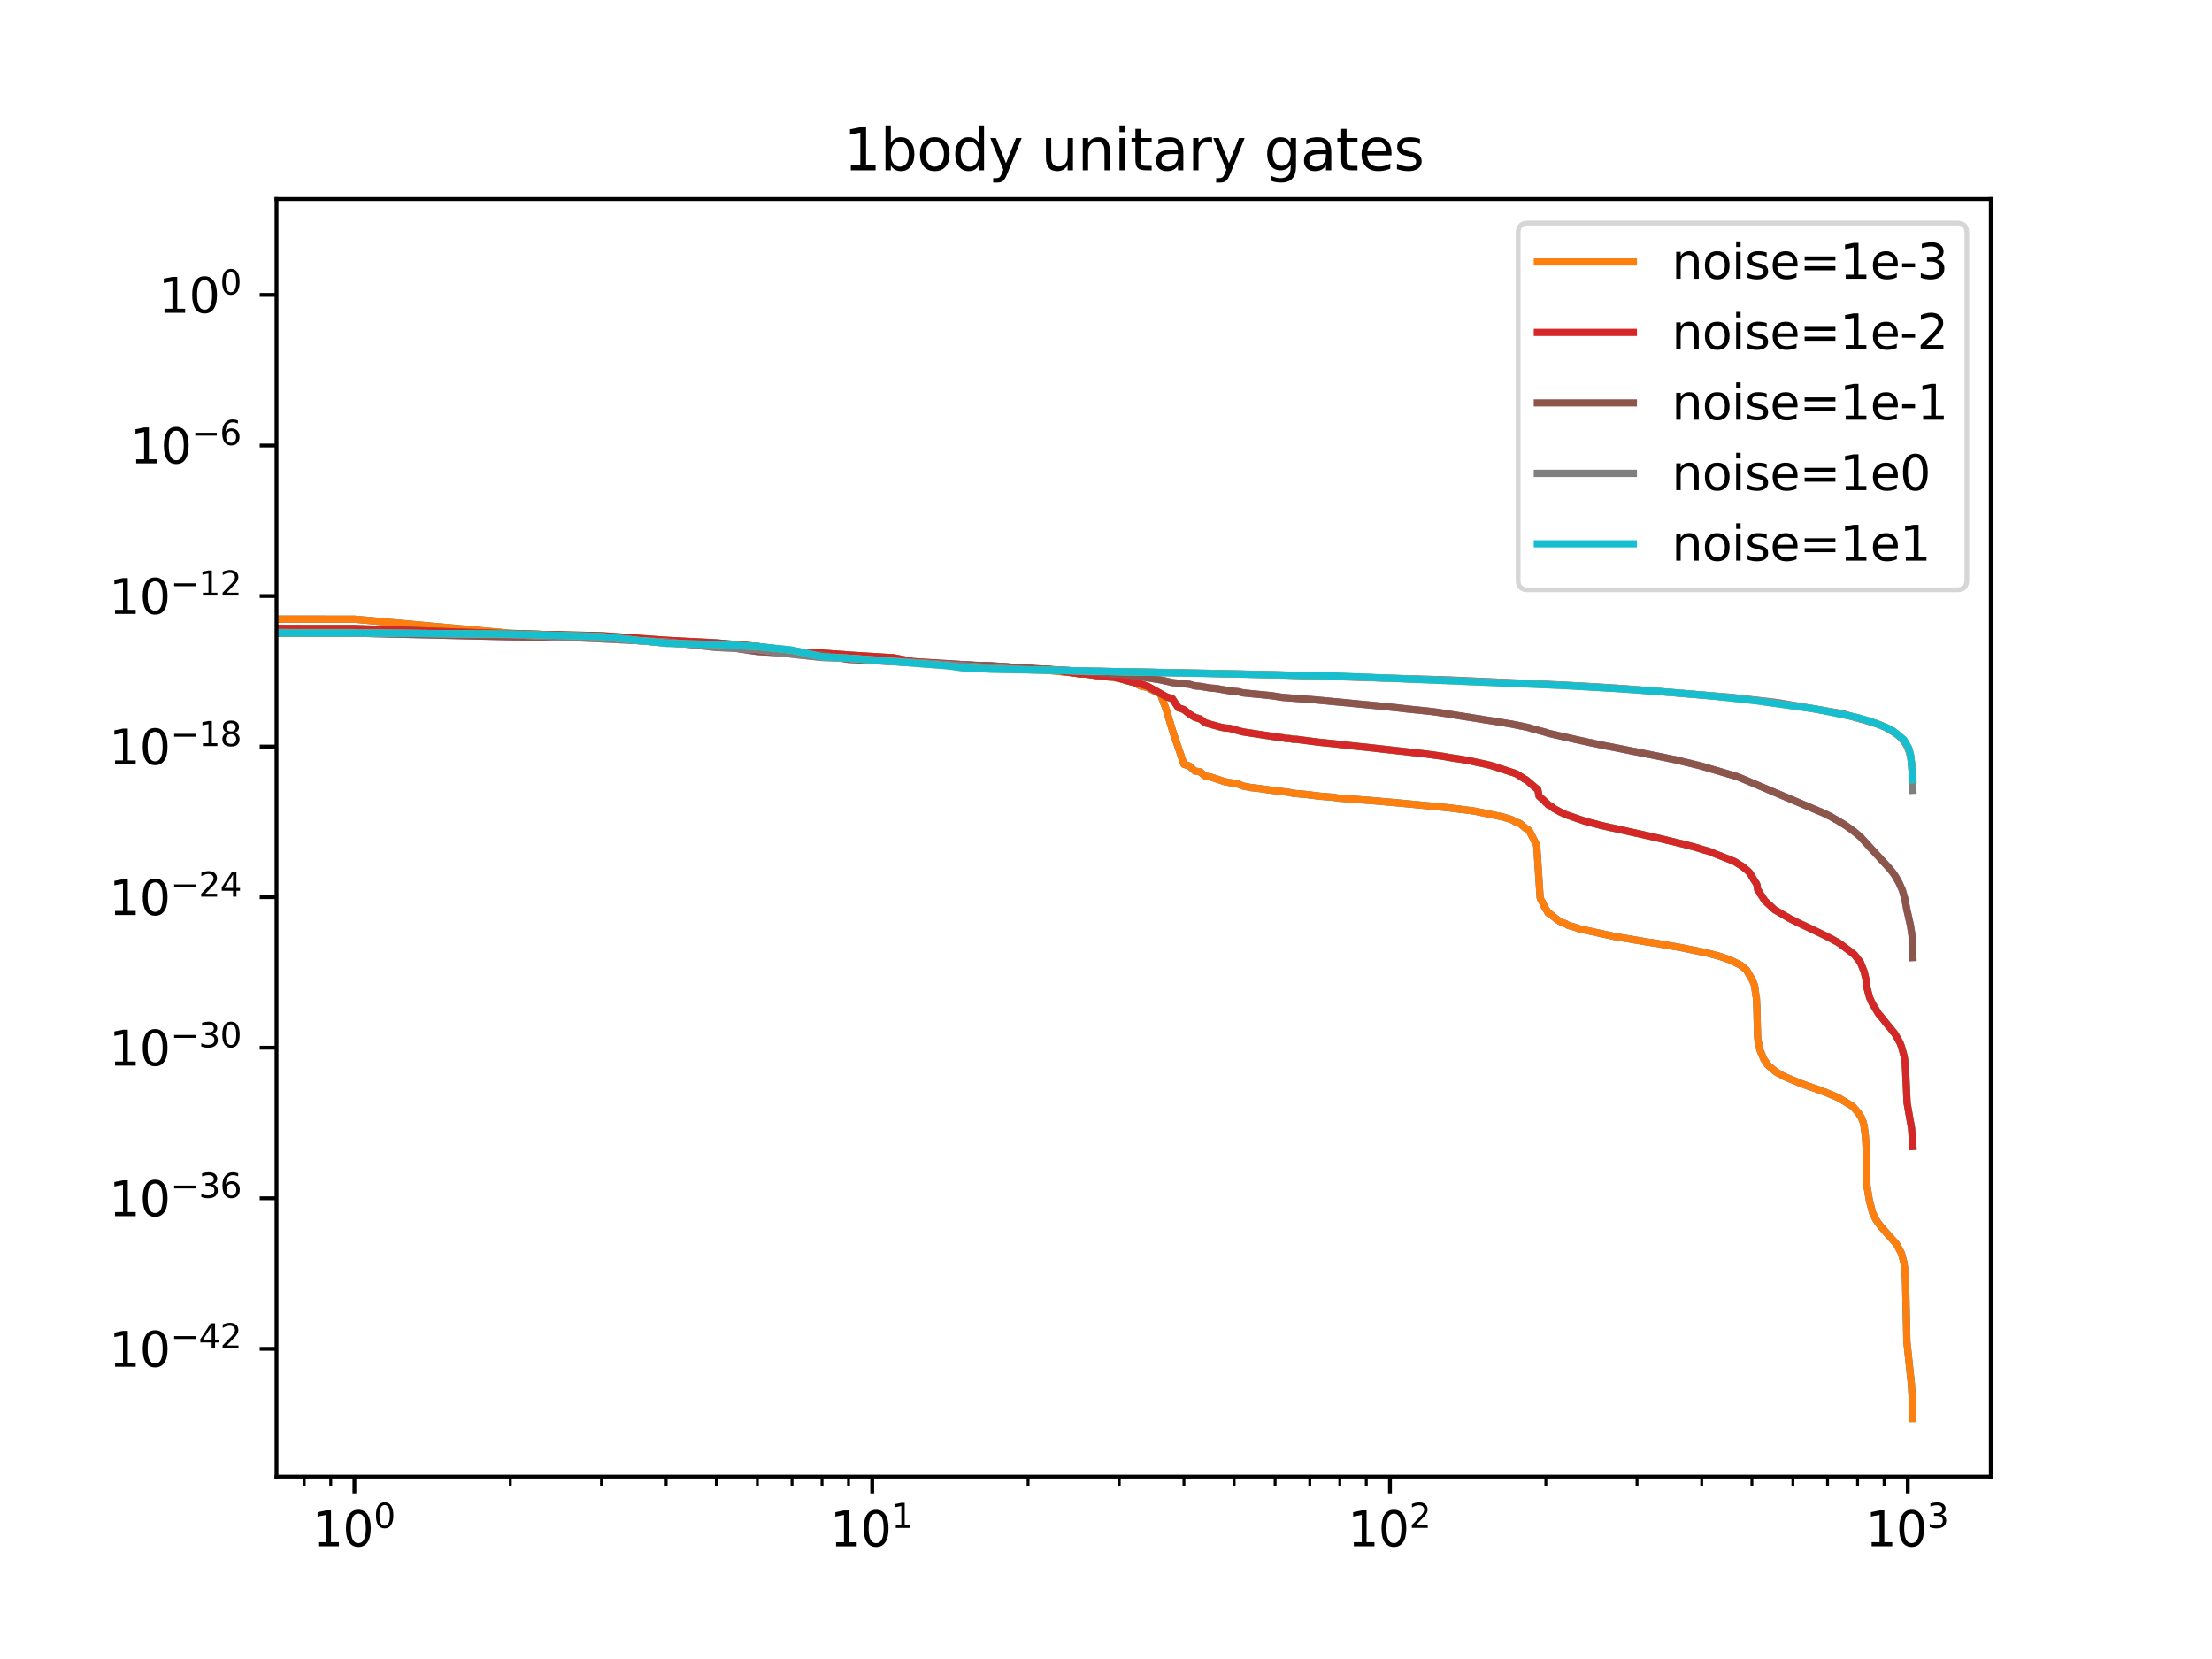 <?xml version="1.0" encoding="utf-8" standalone="no"?>
<!DOCTYPE svg PUBLIC "-//W3C//DTD SVG 1.1//EN"
  "http://www.w3.org/Graphics/SVG/1.1/DTD/svg11.dtd">
<svg xmlns:xlink="http://www.w3.org/1999/xlink" width="460.8pt" height="345.6pt" viewBox="0 0 460.8 345.6" xmlns="http://www.w3.org/2000/svg" version="1.1">
 <defs>
  <style type="text/css">*{stroke-linejoin: round; stroke-linecap: butt}</style>
 </defs>
 <g id="figure_1">
  <g id="patch_1">
   <path d="M 0 345.6 
L 460.8 345.6 
L 460.8 0 
L 0 0 
z
" style="fill: #ffffff"/>
  </g>
  <g id="axes_1">
   <g id="patch_2">
    <path d="M 57.6 307.584 
L 414.72 307.584 
L 414.72 41.472 
L 57.6 41.472 
z
" style="fill: #ffffff"/>
   </g>
   <g id="matplotlib.axis_1">
    <g id="xtick_1">
     <g id="line2d_1">
      <defs>
       <path id="m3cdaac9684" d="M 0 0 
L 0 3.5 
" style="stroke: #000000; stroke-width: 0.8"/>
      </defs>
      <g>
       <use xlink:href="#m3cdaac9684" x="73.833" y="307.584" style="stroke: #000000; stroke-width: 0.8"/>
      </g>
     </g>
     <g id="text_1">
      <!-- $\mathdefault{10^{0}}$ -->
      <g transform="translate(65.033 322.182) scale(0.1 -0.1)">
       <defs>
        <path id="DejaVuSans-31" d="M 794 531 
L 1825 531 
L 1825 4091 
L 703 3866 
L 703 4441 
L 1819 4666 
L 2450 4666 
L 2450 531 
L 3481 531 
L 3481 0 
L 794 0 
L 794 531 
z
" transform="scale(0.016)"/>
        <path id="DejaVuSans-30" d="M 2034 4250 
Q 1547 4250 1301 3770 
Q 1056 3291 1056 2328 
Q 1056 1369 1301 889 
Q 1547 409 2034 409 
Q 2525 409 2770 889 
Q 3016 1369 3016 2328 
Q 3016 3291 2770 3770 
Q 2525 4250 2034 4250 
z
M 2034 4750 
Q 2819 4750 3233 4129 
Q 3647 3509 3647 2328 
Q 3647 1150 3233 529 
Q 2819 -91 2034 -91 
Q 1250 -91 836 529 
Q 422 1150 422 2328 
Q 422 3509 836 4129 
Q 1250 4750 2034 4750 
z
" transform="scale(0.016)"/>
       </defs>
       <use xlink:href="#DejaVuSans-31" transform="translate(0 0.766)"/>
       <use xlink:href="#DejaVuSans-30" transform="translate(63.623 0.766)"/>
       <use xlink:href="#DejaVuSans-30" transform="translate(128.203 39.047) scale(0.7)"/>
      </g>
     </g>
    </g>
    <g id="xtick_2">
     <g id="line2d_2">
      <g>
       <use xlink:href="#m3cdaac9684" x="181.696" y="307.584" style="stroke: #000000; stroke-width: 0.8"/>
      </g>
     </g>
     <g id="text_2">
      <!-- $\mathdefault{10^{1}}$ -->
      <g transform="translate(172.896 322.182) scale(0.1 -0.1)">
       <use xlink:href="#DejaVuSans-31" transform="translate(0 0.684)"/>
       <use xlink:href="#DejaVuSans-30" transform="translate(63.623 0.684)"/>
       <use xlink:href="#DejaVuSans-31" transform="translate(128.203 38.966) scale(0.7)"/>
      </g>
     </g>
    </g>
    <g id="xtick_3">
     <g id="line2d_3">
      <g>
       <use xlink:href="#m3cdaac9684" x="289.559" y="307.584" style="stroke: #000000; stroke-width: 0.8"/>
      </g>
     </g>
     <g id="text_3">
      <!-- $\mathdefault{10^{2}}$ -->
      <g transform="translate(280.759 322.182) scale(0.1 -0.1)">
       <defs>
        <path id="DejaVuSans-32" d="M 1228 531 
L 3431 531 
L 3431 0 
L 469 0 
L 469 531 
Q 828 903 1448 1529 
Q 2069 2156 2228 2338 
Q 2531 2678 2651 2914 
Q 2772 3150 2772 3378 
Q 2772 3750 2511 3984 
Q 2250 4219 1831 4219 
Q 1534 4219 1204 4116 
Q 875 4013 500 3803 
L 500 4441 
Q 881 4594 1212 4672 
Q 1544 4750 1819 4750 
Q 2544 4750 2975 4387 
Q 3406 4025 3406 3419 
Q 3406 3131 3298 2873 
Q 3191 2616 2906 2266 
Q 2828 2175 2409 1742 
Q 1991 1309 1228 531 
z
" transform="scale(0.016)"/>
       </defs>
       <use xlink:href="#DejaVuSans-31" transform="translate(0 0.766)"/>
       <use xlink:href="#DejaVuSans-30" transform="translate(63.623 0.766)"/>
       <use xlink:href="#DejaVuSans-32" transform="translate(128.203 39.047) scale(0.7)"/>
      </g>
     </g>
    </g>
    <g id="xtick_4">
     <g id="line2d_4">
      <g>
       <use xlink:href="#m3cdaac9684" x="397.422" y="307.584" style="stroke: #000000; stroke-width: 0.8"/>
      </g>
     </g>
     <g id="text_4">
      <!-- $\mathdefault{10^{3}}$ -->
      <g transform="translate(388.622 322.182) scale(0.1 -0.1)">
       <defs>
        <path id="DejaVuSans-33" d="M 2597 2516 
Q 3050 2419 3304 2112 
Q 3559 1806 3559 1356 
Q 3559 666 3084 287 
Q 2609 -91 1734 -91 
Q 1441 -91 1130 -33 
Q 819 25 488 141 
L 488 750 
Q 750 597 1062 519 
Q 1375 441 1716 441 
Q 2309 441 2620 675 
Q 2931 909 2931 1356 
Q 2931 1769 2642 2001 
Q 2353 2234 1838 2234 
L 1294 2234 
L 1294 2753 
L 1863 2753 
Q 2328 2753 2575 2939 
Q 2822 3125 2822 3475 
Q 2822 3834 2567 4026 
Q 2313 4219 1838 4219 
Q 1578 4219 1281 4162 
Q 984 4106 628 3988 
L 628 4550 
Q 988 4650 1302 4700 
Q 1616 4750 1894 4750 
Q 2613 4750 3031 4423 
Q 3450 4097 3450 3541 
Q 3450 3153 3228 2886 
Q 3006 2619 2597 2516 
z
" transform="scale(0.016)"/>
       </defs>
       <use xlink:href="#DejaVuSans-31" transform="translate(0 0.766)"/>
       <use xlink:href="#DejaVuSans-30" transform="translate(63.623 0.766)"/>
       <use xlink:href="#DejaVuSans-33" transform="translate(128.203 39.047) scale(0.7)"/>
      </g>
     </g>
    </g>
    <g id="xtick_5">
     <g id="line2d_5">
      <defs>
       <path id="m4ea8ab84ef" d="M 0 0 
L 0 2 
" style="stroke: #000000; stroke-width: 0.6"/>
      </defs>
      <g>
       <use xlink:href="#m4ea8ab84ef" x="63.38" y="307.584" style="stroke: #000000; stroke-width: 0.6"/>
      </g>
     </g>
    </g>
    <g id="xtick_6">
     <g id="line2d_6">
      <g>
       <use xlink:href="#m4ea8ab84ef" x="68.897" y="307.584" style="stroke: #000000; stroke-width: 0.6"/>
      </g>
     </g>
    </g>
    <g id="xtick_7">
     <g id="line2d_7">
      <g>
       <use xlink:href="#m4ea8ab84ef" x="106.303" y="307.584" style="stroke: #000000; stroke-width: 0.6"/>
      </g>
     </g>
    </g>
    <g id="xtick_8">
     <g id="line2d_8">
      <g>
       <use xlink:href="#m4ea8ab84ef" x="125.297" y="307.584" style="stroke: #000000; stroke-width: 0.6"/>
      </g>
     </g>
    </g>
    <g id="xtick_9">
     <g id="line2d_9">
      <g>
       <use xlink:href="#m4ea8ab84ef" x="138.773" y="307.584" style="stroke: #000000; stroke-width: 0.6"/>
      </g>
     </g>
    </g>
    <g id="xtick_10">
     <g id="line2d_10">
      <g>
       <use xlink:href="#m4ea8ab84ef" x="149.226" y="307.584" style="stroke: #000000; stroke-width: 0.6"/>
      </g>
     </g>
    </g>
    <g id="xtick_11">
     <g id="line2d_11">
      <g>
       <use xlink:href="#m4ea8ab84ef" x="157.767" y="307.584" style="stroke: #000000; stroke-width: 0.6"/>
      </g>
     </g>
    </g>
    <g id="xtick_12">
     <g id="line2d_12">
      <g>
       <use xlink:href="#m4ea8ab84ef" x="164.988" y="307.584" style="stroke: #000000; stroke-width: 0.6"/>
      </g>
     </g>
    </g>
    <g id="xtick_13">
     <g id="line2d_13">
      <g>
       <use xlink:href="#m4ea8ab84ef" x="171.243" y="307.584" style="stroke: #000000; stroke-width: 0.6"/>
      </g>
     </g>
    </g>
    <g id="xtick_14">
     <g id="line2d_14">
      <g>
       <use xlink:href="#m4ea8ab84ef" x="176.76" y="307.584" style="stroke: #000000; stroke-width: 0.6"/>
      </g>
     </g>
    </g>
    <g id="xtick_15">
     <g id="line2d_15">
      <g>
       <use xlink:href="#m4ea8ab84ef" x="214.166" y="307.584" style="stroke: #000000; stroke-width: 0.6"/>
      </g>
     </g>
    </g>
    <g id="xtick_16">
     <g id="line2d_16">
      <g>
       <use xlink:href="#m4ea8ab84ef" x="233.16" y="307.584" style="stroke: #000000; stroke-width: 0.6"/>
      </g>
     </g>
    </g>
    <g id="xtick_17">
     <g id="line2d_17">
      <g>
       <use xlink:href="#m4ea8ab84ef" x="246.636" y="307.584" style="stroke: #000000; stroke-width: 0.6"/>
      </g>
     </g>
    </g>
    <g id="xtick_18">
     <g id="line2d_18">
      <g>
       <use xlink:href="#m4ea8ab84ef" x="257.089" y="307.584" style="stroke: #000000; stroke-width: 0.6"/>
      </g>
     </g>
    </g>
    <g id="xtick_19">
     <g id="line2d_19">
      <g>
       <use xlink:href="#m4ea8ab84ef" x="265.63" y="307.584" style="stroke: #000000; stroke-width: 0.6"/>
      </g>
     </g>
    </g>
    <g id="xtick_20">
     <g id="line2d_20">
      <g>
       <use xlink:href="#m4ea8ab84ef" x="272.851" y="307.584" style="stroke: #000000; stroke-width: 0.6"/>
      </g>
     </g>
    </g>
    <g id="xtick_21">
     <g id="line2d_21">
      <g>
       <use xlink:href="#m4ea8ab84ef" x="279.106" y="307.584" style="stroke: #000000; stroke-width: 0.6"/>
      </g>
     </g>
    </g>
    <g id="xtick_22">
     <g id="line2d_22">
      <g>
       <use xlink:href="#m4ea8ab84ef" x="284.623" y="307.584" style="stroke: #000000; stroke-width: 0.6"/>
      </g>
     </g>
    </g>
    <g id="xtick_23">
     <g id="line2d_23">
      <g>
       <use xlink:href="#m4ea8ab84ef" x="322.029" y="307.584" style="stroke: #000000; stroke-width: 0.6"/>
      </g>
     </g>
    </g>
    <g id="xtick_24">
     <g id="line2d_24">
      <g>
       <use xlink:href="#m4ea8ab84ef" x="341.023" y="307.584" style="stroke: #000000; stroke-width: 0.6"/>
      </g>
     </g>
    </g>
    <g id="xtick_25">
     <g id="line2d_25">
      <g>
       <use xlink:href="#m4ea8ab84ef" x="354.499" y="307.584" style="stroke: #000000; stroke-width: 0.6"/>
      </g>
     </g>
    </g>
    <g id="xtick_26">
     <g id="line2d_26">
      <g>
       <use xlink:href="#m4ea8ab84ef" x="364.952" y="307.584" style="stroke: #000000; stroke-width: 0.6"/>
      </g>
     </g>
    </g>
    <g id="xtick_27">
     <g id="line2d_27">
      <g>
       <use xlink:href="#m4ea8ab84ef" x="373.493" y="307.584" style="stroke: #000000; stroke-width: 0.6"/>
      </g>
     </g>
    </g>
    <g id="xtick_28">
     <g id="line2d_28">
      <g>
       <use xlink:href="#m4ea8ab84ef" x="380.714" y="307.584" style="stroke: #000000; stroke-width: 0.6"/>
      </g>
     </g>
    </g>
    <g id="xtick_29">
     <g id="line2d_29">
      <g>
       <use xlink:href="#m4ea8ab84ef" x="386.969" y="307.584" style="stroke: #000000; stroke-width: 0.6"/>
      </g>
     </g>
    </g>
    <g id="xtick_30">
     <g id="line2d_30">
      <g>
       <use xlink:href="#m4ea8ab84ef" x="392.487" y="307.584" style="stroke: #000000; stroke-width: 0.6"/>
      </g>
     </g>
    </g>
   </g>
   <g id="matplotlib.axis_2">
    <g id="ytick_1">
     <g id="line2d_31">
      <defs>
       <path id="m0c7f17d2fc" d="M 0 0 
L -3.5 0 
" style="stroke: #000000; stroke-width: 0.8"/>
      </defs>
      <g>
       <use xlink:href="#m0c7f17d2fc" x="57.6" y="280.985" style="stroke: #000000; stroke-width: 0.8"/>
      </g>
     </g>
     <g id="text_5">
      <!-- $\mathdefault{10^{-42}}$ -->
      <g transform="translate(22.7 284.785) scale(0.1 -0.1)">
       <defs>
        <path id="DejaVuSans-2212" d="M 678 2272 
L 4684 2272 
L 4684 1741 
L 678 1741 
L 678 2272 
z
" transform="scale(0.016)"/>
        <path id="DejaVuSans-34" d="M 2419 4116 
L 825 1625 
L 2419 1625 
L 2419 4116 
z
M 2253 4666 
L 3047 4666 
L 3047 1625 
L 3713 1625 
L 3713 1100 
L 3047 1100 
L 3047 0 
L 2419 0 
L 2419 1100 
L 313 1100 
L 313 1709 
L 2253 4666 
z
" transform="scale(0.016)"/>
       </defs>
       <use xlink:href="#DejaVuSans-31" transform="translate(0 0.766)"/>
       <use xlink:href="#DejaVuSans-30" transform="translate(63.623 0.766)"/>
       <use xlink:href="#DejaVuSans-2212" transform="translate(128.203 39.047) scale(0.7)"/>
       <use xlink:href="#DejaVuSans-34" transform="translate(186.855 39.047) scale(0.7)"/>
       <use xlink:href="#DejaVuSans-32" transform="translate(231.392 39.047) scale(0.7)"/>
      </g>
     </g>
    </g>
    <g id="ytick_2">
     <g id="line2d_32">
      <g>
       <use xlink:href="#m0c7f17d2fc" x="57.6" y="249.621" style="stroke: #000000; stroke-width: 0.8"/>
      </g>
     </g>
     <g id="text_6">
      <!-- $\mathdefault{10^{-36}}$ -->
      <g transform="translate(22.7 253.42) scale(0.1 -0.1)">
       <defs>
        <path id="DejaVuSans-36" d="M 2113 2584 
Q 1688 2584 1439 2293 
Q 1191 2003 1191 1497 
Q 1191 994 1439 701 
Q 1688 409 2113 409 
Q 2538 409 2786 701 
Q 3034 994 3034 1497 
Q 3034 2003 2786 2293 
Q 2538 2584 2113 2584 
z
M 3366 4563 
L 3366 3988 
Q 3128 4100 2886 4159 
Q 2644 4219 2406 4219 
Q 1781 4219 1451 3797 
Q 1122 3375 1075 2522 
Q 1259 2794 1537 2939 
Q 1816 3084 2150 3084 
Q 2853 3084 3261 2657 
Q 3669 2231 3669 1497 
Q 3669 778 3244 343 
Q 2819 -91 2113 -91 
Q 1303 -91 875 529 
Q 447 1150 447 2328 
Q 447 3434 972 4092 
Q 1497 4750 2381 4750 
Q 2619 4750 2861 4703 
Q 3103 4656 3366 4563 
z
" transform="scale(0.016)"/>
       </defs>
       <use xlink:href="#DejaVuSans-31" transform="translate(0 0.766)"/>
       <use xlink:href="#DejaVuSans-30" transform="translate(63.623 0.766)"/>
       <use xlink:href="#DejaVuSans-2212" transform="translate(128.203 39.047) scale(0.7)"/>
       <use xlink:href="#DejaVuSans-33" transform="translate(186.855 39.047) scale(0.7)"/>
       <use xlink:href="#DejaVuSans-36" transform="translate(231.392 39.047) scale(0.7)"/>
      </g>
     </g>
    </g>
    <g id="ytick_3">
     <g id="line2d_33">
      <g>
       <use xlink:href="#m0c7f17d2fc" x="57.6" y="218.257" style="stroke: #000000; stroke-width: 0.8"/>
      </g>
     </g>
     <g id="text_7">
      <!-- $\mathdefault{10^{-30}}$ -->
      <g transform="translate(22.7 222.056) scale(0.1 -0.1)">
       <use xlink:href="#DejaVuSans-31" transform="translate(0 0.766)"/>
       <use xlink:href="#DejaVuSans-30" transform="translate(63.623 0.766)"/>
       <use xlink:href="#DejaVuSans-2212" transform="translate(128.203 39.047) scale(0.7)"/>
       <use xlink:href="#DejaVuSans-33" transform="translate(186.855 39.047) scale(0.7)"/>
       <use xlink:href="#DejaVuSans-30" transform="translate(231.392 39.047) scale(0.7)"/>
      </g>
     </g>
    </g>
    <g id="ytick_4">
     <g id="line2d_34">
      <g>
       <use xlink:href="#m0c7f17d2fc" x="57.6" y="186.893" style="stroke: #000000; stroke-width: 0.8"/>
      </g>
     </g>
     <g id="text_8">
      <!-- $\mathdefault{10^{-24}}$ -->
      <g transform="translate(22.7 190.692) scale(0.1 -0.1)">
       <use xlink:href="#DejaVuSans-31" transform="translate(0 0.766)"/>
       <use xlink:href="#DejaVuSans-30" transform="translate(63.623 0.766)"/>
       <use xlink:href="#DejaVuSans-2212" transform="translate(128.203 39.047) scale(0.7)"/>
       <use xlink:href="#DejaVuSans-32" transform="translate(186.855 39.047) scale(0.7)"/>
       <use xlink:href="#DejaVuSans-34" transform="translate(231.392 39.047) scale(0.7)"/>
      </g>
     </g>
    </g>
    <g id="ytick_5">
     <g id="line2d_35">
      <g>
       <use xlink:href="#m0c7f17d2fc" x="57.6" y="155.529" style="stroke: #000000; stroke-width: 0.8"/>
      </g>
     </g>
     <g id="text_9">
      <!-- $\mathdefault{10^{-18}}$ -->
      <g transform="translate(22.7 159.328) scale(0.1 -0.1)">
       <defs>
        <path id="DejaVuSans-38" d="M 2034 2216 
Q 1584 2216 1326 1975 
Q 1069 1734 1069 1313 
Q 1069 891 1326 650 
Q 1584 409 2034 409 
Q 2484 409 2743 651 
Q 3003 894 3003 1313 
Q 3003 1734 2745 1975 
Q 2488 2216 2034 2216 
z
M 1403 2484 
Q 997 2584 770 2862 
Q 544 3141 544 3541 
Q 544 4100 942 4425 
Q 1341 4750 2034 4750 
Q 2731 4750 3128 4425 
Q 3525 4100 3525 3541 
Q 3525 3141 3298 2862 
Q 3072 2584 2669 2484 
Q 3125 2378 3379 2068 
Q 3634 1759 3634 1313 
Q 3634 634 3220 271 
Q 2806 -91 2034 -91 
Q 1263 -91 848 271 
Q 434 634 434 1313 
Q 434 1759 690 2068 
Q 947 2378 1403 2484 
z
M 1172 3481 
Q 1172 3119 1398 2916 
Q 1625 2713 2034 2713 
Q 2441 2713 2670 2916 
Q 2900 3119 2900 3481 
Q 2900 3844 2670 4047 
Q 2441 4250 2034 4250 
Q 1625 4250 1398 4047 
Q 1172 3844 1172 3481 
z
" transform="scale(0.016)"/>
       </defs>
       <use xlink:href="#DejaVuSans-31" transform="translate(0 0.766)"/>
       <use xlink:href="#DejaVuSans-30" transform="translate(63.623 0.766)"/>
       <use xlink:href="#DejaVuSans-2212" transform="translate(128.203 39.047) scale(0.7)"/>
       <use xlink:href="#DejaVuSans-31" transform="translate(186.855 39.047) scale(0.7)"/>
       <use xlink:href="#DejaVuSans-38" transform="translate(231.392 39.047) scale(0.7)"/>
      </g>
     </g>
    </g>
    <g id="ytick_6">
     <g id="line2d_36">
      <g>
       <use xlink:href="#m0c7f17d2fc" x="57.6" y="124.164" style="stroke: #000000; stroke-width: 0.8"/>
      </g>
     </g>
     <g id="text_10">
      <!-- $\mathdefault{10^{-12}}$ -->
      <g transform="translate(22.7 127.964) scale(0.1 -0.1)">
       <use xlink:href="#DejaVuSans-31" transform="translate(0 0.766)"/>
       <use xlink:href="#DejaVuSans-30" transform="translate(63.623 0.766)"/>
       <use xlink:href="#DejaVuSans-2212" transform="translate(128.203 39.047) scale(0.7)"/>
       <use xlink:href="#DejaVuSans-31" transform="translate(186.855 39.047) scale(0.7)"/>
       <use xlink:href="#DejaVuSans-32" transform="translate(231.392 39.047) scale(0.7)"/>
      </g>
     </g>
    </g>
    <g id="ytick_7">
     <g id="line2d_37">
      <g>
       <use xlink:href="#m0c7f17d2fc" x="57.6" y="92.8" style="stroke: #000000; stroke-width: 0.8"/>
      </g>
     </g>
     <g id="text_11">
      <!-- $\mathdefault{10^{-6}}$ -->
      <g transform="translate(27.1 96.599) scale(0.1 -0.1)">
       <use xlink:href="#DejaVuSans-31" transform="translate(0 0.766)"/>
       <use xlink:href="#DejaVuSans-30" transform="translate(63.623 0.766)"/>
       <use xlink:href="#DejaVuSans-2212" transform="translate(128.203 39.047) scale(0.7)"/>
       <use xlink:href="#DejaVuSans-36" transform="translate(186.855 39.047) scale(0.7)"/>
      </g>
     </g>
    </g>
    <g id="ytick_8">
     <g id="line2d_38">
      <g>
       <use xlink:href="#m0c7f17d2fc" x="57.6" y="61.436" style="stroke: #000000; stroke-width: 0.8"/>
      </g>
     </g>
     <g id="text_12">
      <!-- $\mathdefault{10^{0}}$ -->
      <g transform="translate(33 65.235) scale(0.1 -0.1)">
       <use xlink:href="#DejaVuSans-31" transform="translate(0 0.766)"/>
       <use xlink:href="#DejaVuSans-30" transform="translate(63.623 0.766)"/>
       <use xlink:href="#DejaVuSans-30" transform="translate(128.203 39.047) scale(0.7)"/>
      </g>
     </g>
    </g>
   </g>
   <g id="line2d_39">
    <path d="M -1 128.934 
L 73.833 128.986 
L 106.303 131.929 
L 125.297 132.595 
L 138.773 133.904 
L 149.226 134.499 
L 157.767 134.696 
L 164.988 135.535 
L 171.243 136.671 
L 186.161 137.79 
L 200.69 138.581 
L 206.553 138.751 
L 209.23 139.05 
L 214.166 139.221 
L 226.456 140.485 
L 233.16 141.31 
L 234.696 141.819 
L 236.183 142.146 
L 237.624 142.916 
L 239.023 143.192 
L 240.381 143.928 
L 241.7 144.455 
L 242.984 147.932 
L 244.233 152.138 
L 246.636 159.209 
L 247.793 159.594 
L 248.921 160.625 
L 250.024 160.802 
L 251.101 161.694 
L 252.153 161.854 
L 255.177 162.842 
L 257.089 163.191 
L 258.017 163.361 
L 258.926 163.738 
L 260.694 164.083 
L 262.398 164.263 
L 264.042 164.515 
L 268.653 165.086 
L 269.379 165.262 
L 272.177 165.513 
L 274.817 165.848 
L 277.92 166.101 
L 278.517 166.236 
L 280.83 166.398 
L 285.653 166.772 
L 291.396 167.274 
L 301.487 168.248 
L 306.965 168.931 
L 312.733 170.106 
L 313.862 170.421 
L 314.964 170.777 
L 315.774 171.243 
L 316.57 171.501 
L 317.868 172.593 
L 318.377 172.863 
L 318.629 173.153 
L 320.117 176.069 
L 320.843 187.018 
L 321.083 187.62 
L 321.321 187.915 
L 321.794 189.04 
L 322.263 189.715 
L 322.495 190.175 
L 322.726 190.246 
L 324.537 191.676 
L 325.417 192.208 
L 325.851 192.342 
L 326.066 192.377 
L 326.706 192.768 
L 327.961 193.117 
L 328.982 193.484 
L 336.433 195.109 
L 337.455 195.273 
L 341.643 195.979 
L 343.308 196.269 
L 345.203 196.529 
L 345.911 196.675 
L 346.61 196.792 
L 349.952 197.362 
L 355.081 198.41 
L 355.77 198.558 
L 357.996 199.152 
L 358.857 199.426 
L 359.176 199.537 
L 359.598 199.689 
L 360.431 199.982 
L 362.549 201.023 
L 363.04 201.404 
L 363.814 202.04 
L 365.139 204.342 
L 365.511 205.337 
L 365.788 207.407 
L 365.88 207.742 
L 365.971 209.69 
L 366.154 216.213 
L 366.609 218.702 
L 367.504 220.774 
L 367.946 221.363 
L 368.209 221.808 
L 369.925 223.279 
L 370.344 223.522 
L 370.76 223.756 
L 371.662 224.244 
L 374.802 225.567 
L 375.48 225.807 
L 376.516 226.196 
L 378.662 226.946 
L 379.08 227.119 
L 380.175 227.502 
L 381.246 227.943 
L 382.999 228.692 
L 385.963 230.491 
L 387.144 231.841 
L 387.724 232.776 
L 388.126 233.745 
L 388.354 234.763 
L 388.581 236.621 
L 388.694 238.072 
L 388.75 239.343 
L 388.919 247.062 
L 389.143 248.413 
L 389.422 250.076 
L 390.084 252.596 
L 390.791 254.084 
L 391.006 254.378 
L 391.22 254.724 
L 391.434 254.977 
L 391.91 255.622 
L 392.173 255.902 
L 392.434 256.196 
L 393.056 256.903 
L 393.363 257.262 
L 395.019 259.079 
L 396.092 261.075 
L 396.619 263.058 
L 396.857 264.857 
L 396.951 266.615 
L 397.234 279.495 
L 398.166 288.26 
L 398.441 292.608 
L 398.487 295.488 
L 398.487 295.488 
" clip-path="url(#pc2698a3dd9)" style="fill: none; stroke: #1f77b4; stroke-width: 1.5; stroke-linecap: square"/>
   </g>
   <g id="line2d_40">
    <path d="M -1 128.934 
L 73.833 128.986 
L 106.303 131.929 
L 125.297 132.595 
L 138.773 133.904 
L 149.226 134.499 
L 157.767 134.696 
L 164.988 135.535 
L 171.243 136.671 
L 186.161 137.79 
L 200.69 138.581 
L 206.553 138.751 
L 209.23 139.05 
L 214.166 139.221 
L 226.456 140.485 
L 233.16 141.31 
L 234.696 141.819 
L 236.183 142.146 
L 237.624 142.916 
L 239.023 143.192 
L 240.381 143.928 
L 241.7 144.455 
L 242.984 147.932 
L 244.233 152.138 
L 246.636 159.209 
L 247.793 159.594 
L 248.921 160.625 
L 250.024 160.802 
L 251.101 161.694 
L 252.153 161.854 
L 255.177 162.842 
L 257.089 163.191 
L 258.017 163.361 
L 258.926 163.738 
L 260.694 164.083 
L 262.398 164.263 
L 264.042 164.515 
L 268.653 165.086 
L 269.379 165.262 
L 272.177 165.513 
L 274.817 165.848 
L 277.92 166.101 
L 278.517 166.236 
L 280.83 166.398 
L 285.653 166.772 
L 291.396 167.274 
L 301.487 168.248 
L 306.965 168.931 
L 312.733 170.106 
L 313.862 170.421 
L 314.964 170.777 
L 315.774 171.243 
L 316.57 171.501 
L 317.868 172.593 
L 318.377 172.863 
L 318.629 173.153 
L 320.117 176.069 
L 320.843 187.018 
L 321.083 187.62 
L 321.321 187.915 
L 321.794 189.04 
L 322.263 189.715 
L 322.495 190.175 
L 322.726 190.246 
L 324.537 191.676 
L 325.417 192.208 
L 325.851 192.342 
L 326.066 192.377 
L 326.706 192.768 
L 327.961 193.117 
L 328.982 193.484 
L 336.433 195.109 
L 337.455 195.273 
L 341.643 195.979 
L 343.308 196.269 
L 345.203 196.529 
L 345.911 196.675 
L 346.61 196.792 
L 349.952 197.362 
L 355.081 198.41 
L 355.77 198.558 
L 357.996 199.152 
L 358.857 199.426 
L 359.176 199.537 
L 359.598 199.689 
L 360.431 199.982 
L 362.549 201.023 
L 363.04 201.404 
L 363.814 202.04 
L 365.139 204.342 
L 365.511 205.337 
L 365.788 207.407 
L 365.88 207.742 
L 365.971 209.69 
L 366.154 216.213 
L 366.609 218.702 
L 367.504 220.774 
L 367.946 221.363 
L 368.209 221.808 
L 369.925 223.279 
L 370.344 223.522 
L 370.76 223.756 
L 371.662 224.244 
L 374.802 225.567 
L 375.48 225.807 
L 376.516 226.196 
L 378.662 226.946 
L 379.08 227.119 
L 380.175 227.502 
L 381.246 227.943 
L 382.999 228.692 
L 385.963 230.491 
L 387.144 231.841 
L 387.724 232.776 
L 388.126 233.745 
L 388.354 234.763 
L 388.581 236.621 
L 388.694 238.072 
L 388.75 239.343 
L 388.919 247.062 
L 389.143 248.413 
L 389.422 250.076 
L 390.084 252.596 
L 390.791 254.084 
L 391.006 254.378 
L 391.22 254.724 
L 391.434 254.977 
L 391.91 255.622 
L 392.173 255.902 
L 392.434 256.196 
L 393.056 256.903 
L 393.363 257.262 
L 395.019 259.079 
L 396.092 261.075 
L 396.619 263.058 
L 396.857 264.857 
L 396.951 266.615 
L 397.234 279.495 
L 398.166 288.26 
L 398.441 292.608 
L 398.487 295.488 
L 398.487 295.488 
" clip-path="url(#pc2698a3dd9)" style="fill: none; stroke: #ff7f0e; stroke-width: 1.5; stroke-linecap: square"/>
   </g>
   <g id="line2d_41">
    <path d="M -1 130.877 
L 73.833 130.931 
L 106.303 132.031 
L 125.297 132.419 
L 138.773 133.374 
L 149.226 133.919 
L 157.767 134.654 
L 164.988 135.893 
L 171.243 136.044 
L 176.76 136.454 
L 186.161 137.032 
L 190.237 137.821 
L 203.713 138.652 
L 209.23 138.9 
L 216.451 139.405 
L 218.631 139.444 
L 222.707 140.025 
L 224.619 140.348 
L 226.456 140.427 
L 228.224 140.712 
L 231.572 140.922 
L 234.696 141.738 
L 236.183 142.178 
L 237.624 142.477 
L 239.023 142.945 
L 242.984 145.167 
L 244.233 145.564 
L 245.45 147.428 
L 246.636 147.825 
L 247.793 148.762 
L 248.921 149.442 
L 250.024 149.776 
L 251.101 150.585 
L 254.19 151.454 
L 255.177 151.659 
L 256.143 151.726 
L 258.926 152.471 
L 265.63 153.493 
L 267.166 153.68 
L 267.915 153.834 
L 268.653 153.854 
L 269.379 154.016 
L 270.094 154.019 
L 271.493 154.201 
L 274.817 154.63 
L 277.92 154.945 
L 279.106 155.074 
L 281.946 155.394 
L 284.623 155.669 
L 296.914 157.051 
L 300.756 157.575 
L 301.487 157.718 
L 302.564 157.903 
L 304.647 158.212 
L 305.321 158.358 
L 306.314 158.506 
L 307.606 158.802 
L 309.48 159.194 
L 310.39 159.418 
L 310.987 159.588 
L 315.774 161.146 
L 316.57 161.63 
L 317.093 161.957 
L 317.611 162.316 
L 317.868 162.397 
L 320.36 164.517 
L 320.602 165.84 
L 321.794 166.906 
L 322.029 167.224 
L 322.263 167.35 
L 322.495 167.66 
L 323.186 167.977 
L 323.64 168.385 
L 324.979 169.127 
L 326.066 169.651 
L 330.178 171.076 
L 331.152 171.321 
L 333.41 171.916 
L 335.388 172.377 
L 336.087 172.513 
L 336.776 172.666 
L 343.457 174.146 
L 344.338 174.347 
L 346.61 174.873 
L 347.161 175.013 
L 350.466 175.803 
L 352.951 176.443 
L 355.081 177.098 
L 355.884 177.305 
L 361.351 179.474 
L 363.04 180.548 
L 363.91 181.25 
L 364.292 181.62 
L 364.576 181.93 
L 365.325 183.221 
L 365.971 184.194 
L 366.154 185.327 
L 366.428 185.681 
L 366.609 186.074 
L 367.682 187.669 
L 369.672 189.506 
L 370.093 189.756 
L 373.022 191.457 
L 373.415 191.638 
L 373.882 191.881 
L 374.42 192.146 
L 375.555 192.679 
L 376.881 193.305 
L 379.836 194.716 
L 380.445 195.019 
L 381.903 195.777 
L 382.163 195.939 
L 382.808 196.269 
L 383.063 196.436 
L 383.443 196.702 
L 386.261 198.824 
L 387.551 200.461 
L 388.354 202.484 
L 388.75 204.189 
L 388.919 205.783 
L 389.255 206.989 
L 389.477 207.827 
L 390.029 209.026 
L 391.434 211.349 
L 391.646 211.532 
L 392.953 213.17 
L 393.21 213.493 
L 393.516 213.843 
L 394.673 215.279 
L 394.822 215.483 
L 395.656 216.972 
L 395.802 217.24 
L 396.092 218.018 
L 396.666 220.031 
L 396.904 221.694 
L 397.281 229.766 
L 397.516 231.115 
L 398.212 235.053 
L 398.487 238.824 
L 398.487 238.824 
" clip-path="url(#pc2698a3dd9)" style="fill: none; stroke: #2ca02c; stroke-width: 1.5; stroke-linecap: square"/>
   </g>
   <g id="line2d_42">
    <path d="M -1 130.877 
L 73.833 130.931 
L 106.303 132.031 
L 125.297 132.419 
L 138.773 133.374 
L 149.226 133.919 
L 157.767 134.654 
L 164.988 135.893 
L 171.243 136.044 
L 176.76 136.454 
L 186.161 137.032 
L 190.237 137.821 
L 203.713 138.652 
L 209.23 138.9 
L 216.451 139.405 
L 218.631 139.444 
L 222.707 140.025 
L 224.619 140.348 
L 226.456 140.427 
L 228.224 140.712 
L 231.572 140.922 
L 234.696 141.738 
L 236.183 142.178 
L 237.624 142.477 
L 239.023 142.945 
L 242.984 145.167 
L 244.233 145.564 
L 245.45 147.428 
L 246.636 147.825 
L 247.793 148.762 
L 248.921 149.442 
L 250.024 149.776 
L 251.101 150.585 
L 254.19 151.454 
L 255.177 151.659 
L 256.143 151.726 
L 258.926 152.471 
L 265.63 153.493 
L 267.166 153.68 
L 267.915 153.834 
L 268.653 153.854 
L 269.379 154.016 
L 270.094 154.019 
L 271.493 154.201 
L 274.817 154.63 
L 277.92 154.945 
L 279.106 155.074 
L 281.946 155.394 
L 284.623 155.669 
L 296.914 157.051 
L 300.756 157.575 
L 301.487 157.718 
L 302.564 157.903 
L 304.647 158.212 
L 305.321 158.358 
L 306.314 158.506 
L 307.606 158.802 
L 309.48 159.194 
L 310.39 159.418 
L 310.987 159.588 
L 315.774 161.146 
L 316.57 161.63 
L 317.093 161.957 
L 317.611 162.316 
L 317.868 162.397 
L 320.36 164.517 
L 320.602 165.84 
L 321.794 166.906 
L 322.029 167.224 
L 322.263 167.35 
L 322.495 167.66 
L 323.186 167.977 
L 323.64 168.385 
L 324.979 169.127 
L 326.066 169.651 
L 330.178 171.076 
L 331.152 171.321 
L 333.41 171.916 
L 335.388 172.377 
L 336.087 172.513 
L 336.776 172.666 
L 343.457 174.146 
L 344.338 174.347 
L 346.61 174.873 
L 347.161 175.013 
L 350.466 175.803 
L 352.951 176.443 
L 355.081 177.098 
L 355.884 177.305 
L 361.351 179.474 
L 363.04 180.548 
L 363.91 181.25 
L 364.292 181.62 
L 364.576 181.93 
L 365.325 183.221 
L 365.971 184.194 
L 366.154 185.327 
L 366.428 185.681 
L 366.609 186.074 
L 367.682 187.669 
L 369.672 189.506 
L 370.093 189.756 
L 373.022 191.457 
L 373.415 191.638 
L 373.882 191.881 
L 374.42 192.146 
L 375.555 192.679 
L 376.881 193.305 
L 379.836 194.716 
L 380.445 195.019 
L 381.903 195.777 
L 382.163 195.939 
L 382.808 196.269 
L 383.063 196.436 
L 383.443 196.702 
L 386.261 198.824 
L 387.551 200.461 
L 388.354 202.484 
L 388.75 204.189 
L 388.919 205.783 
L 389.255 206.989 
L 389.477 207.827 
L 390.029 209.026 
L 391.434 211.349 
L 391.646 211.532 
L 392.953 213.17 
L 393.21 213.493 
L 393.516 213.843 
L 394.673 215.279 
L 394.822 215.483 
L 395.656 216.972 
L 395.802 217.24 
L 396.092 218.018 
L 396.666 220.031 
L 396.904 221.694 
L 397.281 229.766 
L 397.516 231.115 
L 398.212 235.053 
L 398.487 238.824 
L 398.487 238.824 
" clip-path="url(#pc2698a3dd9)" style="fill: none; stroke: #d62728; stroke-width: 1.5; stroke-linecap: square"/>
   </g>
   <g id="line2d_43">
    <path d="M -1 131.852 
L 73.833 131.907 
L 106.303 132.649 
L 125.297 132.877 
L 138.773 133.91 
L 149.226 134.494 
L 157.767 135.728 
L 171.243 136.492 
L 176.76 137.361 
L 193.986 138.227 
L 200.69 138.526 
L 206.553 138.696 
L 211.763 139.063 
L 228.224 140.026 
L 231.572 140.328 
L 234.696 140.507 
L 241.7 141.625 
L 244.233 142.202 
L 247.793 142.562 
L 248.921 142.886 
L 250.024 142.977 
L 252.153 143.342 
L 253.183 143.408 
L 256.143 143.916 
L 258.017 144.104 
L 258.926 144.338 
L 264.842 144.92 
L 267.166 145.281 
L 274.17 145.806 
L 286.66 147.003 
L 289.559 147.294 
L 291.396 147.482 
L 293.164 147.699 
L 297.708 148.161 
L 299.636 148.407 
L 314.416 150.758 
L 318.123 151.497 
L 319.379 151.859 
L 322.029 152.569 
L 322.495 152.745 
L 325.634 153.465 
L 330.764 154.607 
L 333.776 155.237 
L 335.388 155.547 
L 346.886 157.83 
L 347.434 157.962 
L 349.433 158.362 
L 350.593 158.653 
L 354.264 159.545 
L 361.854 161.772 
L 362.352 161.962 
L 378.871 168.953 
L 379.631 169.263 
L 380.175 169.521 
L 380.647 169.741 
L 380.981 169.934 
L 381.312 170.067 
L 382.228 170.623 
L 382.615 170.804 
L 383.317 171.243 
L 383.632 171.421 
L 384.566 172.014 
L 386.082 173.091 
L 387.666 174.424 
L 388.011 174.835 
L 393.719 181.028 
L 394.123 181.55 
L 394.573 182.129 
L 394.772 182.46 
L 394.871 182.593 
L 395.607 183.904 
L 396.284 185.415 
L 396.809 187.25 
L 396.904 187.72 
L 397.187 189.31 
L 397.469 190.527 
L 397.981 192.784 
L 398.304 194.916 
L 398.487 199.467 
L 398.487 199.467 
" clip-path="url(#pc2698a3dd9)" style="fill: none; stroke: #9467bd; stroke-width: 1.5; stroke-linecap: square"/>
   </g>
   <g id="line2d_44">
    <path d="M -1 131.852 
L 73.833 131.907 
L 106.303 132.649 
L 125.297 132.877 
L 138.773 133.91 
L 149.226 134.494 
L 157.767 135.728 
L 171.243 136.492 
L 176.76 137.361 
L 193.986 138.227 
L 200.69 138.526 
L 206.553 138.696 
L 211.763 139.063 
L 228.224 140.026 
L 231.572 140.328 
L 234.696 140.507 
L 241.7 141.625 
L 244.233 142.202 
L 247.793 142.562 
L 248.921 142.886 
L 250.024 142.977 
L 252.153 143.342 
L 253.183 143.408 
L 256.143 143.916 
L 258.017 144.104 
L 258.926 144.338 
L 264.842 144.92 
L 267.166 145.281 
L 274.17 145.806 
L 286.66 147.003 
L 289.559 147.294 
L 291.396 147.482 
L 293.164 147.699 
L 297.708 148.161 
L 299.636 148.407 
L 314.416 150.758 
L 318.123 151.497 
L 319.379 151.859 
L 322.029 152.569 
L 322.495 152.745 
L 325.634 153.465 
L 330.764 154.607 
L 333.776 155.237 
L 335.388 155.547 
L 346.886 157.83 
L 347.434 157.962 
L 349.433 158.362 
L 350.593 158.653 
L 354.264 159.545 
L 361.854 161.772 
L 362.352 161.962 
L 378.871 168.953 
L 379.631 169.263 
L 380.175 169.521 
L 380.647 169.741 
L 380.981 169.934 
L 381.312 170.067 
L 382.228 170.623 
L 382.615 170.804 
L 383.317 171.243 
L 383.632 171.421 
L 384.566 172.014 
L 386.082 173.091 
L 387.666 174.424 
L 388.011 174.835 
L 393.719 181.028 
L 394.123 181.55 
L 394.573 182.129 
L 394.772 182.46 
L 394.871 182.593 
L 395.607 183.904 
L 396.284 185.415 
L 396.809 187.25 
L 396.904 187.72 
L 397.187 189.31 
L 397.469 190.527 
L 397.981 192.784 
L 398.304 194.916 
L 398.487 199.467 
L 398.487 199.467 
" clip-path="url(#pc2698a3dd9)" style="fill: none; stroke: #8c564b; stroke-width: 1.5; stroke-linecap: square"/>
   </g>
   <g id="line2d_45">
    <path d="M -1 131.739 
L 73.833 131.793 
L 106.303 132.183 
L 138.773 133.742 
L 149.226 134.898 
L 157.767 135.278 
L 164.988 136.297 
L 171.243 136.969 
L 176.76 137.137 
L 211.763 139.464 
L 229.928 139.871 
L 252.153 140.27 
L 255.177 140.349 
L 264.042 140.531 
L 302.208 141.672 
L 326.494 142.765 
L 333.226 143.143 
L 338.784 143.502 
L 360.637 145.281 
L 368.903 146.213 
L 370.428 146.404 
L 383.758 148.672 
L 391.006 150.77 
L 391.593 150.993 
L 392.016 151.188 
L 392.642 151.481 
L 393.414 151.863 
L 393.871 152.141 
L 394.822 152.739 
L 395.069 152.918 
L 395.85 153.561 
L 396.188 153.925 
L 396.619 154.411 
L 396.857 154.761 
L 397.187 155.284 
L 397.749 156.611 
L 398.027 157.787 
L 398.212 158.953 
L 398.396 161.904 
L 398.487 164.624 
L 398.487 164.624 
" clip-path="url(#pc2698a3dd9)" style="fill: none; stroke: #e377c2; stroke-width: 1.5; stroke-linecap: square"/>
   </g>
   <g id="line2d_46">
    <path d="M -1 131.739 
L 73.833 131.793 
L 106.303 132.183 
L 138.773 133.742 
L 149.226 134.898 
L 157.767 135.278 
L 164.988 136.297 
L 171.243 136.969 
L 176.76 137.137 
L 211.763 139.464 
L 229.928 139.871 
L 252.153 140.27 
L 255.177 140.349 
L 264.042 140.531 
L 302.208 141.672 
L 326.494 142.765 
L 333.226 143.143 
L 338.784 143.502 
L 360.637 145.281 
L 368.903 146.213 
L 370.428 146.404 
L 383.758 148.672 
L 391.006 150.77 
L 391.593 150.993 
L 392.016 151.188 
L 392.642 151.481 
L 393.414 151.863 
L 393.871 152.141 
L 394.822 152.739 
L 395.069 152.918 
L 395.85 153.561 
L 396.188 153.925 
L 396.619 154.411 
L 396.857 154.761 
L 397.187 155.284 
L 397.749 156.611 
L 398.027 157.787 
L 398.212 158.953 
L 398.396 161.904 
L 398.487 164.624 
L 398.487 164.624 
" clip-path="url(#pc2698a3dd9)" style="fill: none; stroke: #7f7f7f; stroke-width: 1.5; stroke-linecap: square"/>
   </g>
   <g id="line2d_47">
    <path d="M -1 131.824 
L 73.833 131.879 
L 106.303 132.096 
L 125.297 132.601 
L 138.773 134.024 
L 149.226 134.26 
L 157.767 134.68 
L 164.988 135.441 
L 171.243 136.837 
L 176.76 137.124 
L 197.458 138.7 
L 200.69 139.142 
L 206.553 139.404 
L 278.517 140.847 
L 325.417 142.788 
L 336.26 143.408 
L 340.394 143.681 
L 344.338 143.966 
L 345.911 144.075 
L 349.952 144.408 
L 352.587 144.631 
L 356.561 144.98 
L 357.778 145.106 
L 365.603 145.953 
L 378.241 147.714 
L 386.793 149.461 
L 389.533 150.251 
L 392.798 151.485 
L 393.669 151.914 
L 394.474 152.353 
L 396.619 154.109 
L 397.609 155.826 
L 398.027 157.357 
L 398.441 161.628 
L 398.487 162.407 
L 398.487 162.407 
" clip-path="url(#pc2698a3dd9)" style="fill: none; stroke: #bcbd22; stroke-width: 1.5; stroke-linecap: square"/>
   </g>
   <g id="line2d_48">
    <path d="M -1 131.824 
L 73.833 131.879 
L 106.303 132.096 
L 125.297 132.601 
L 138.773 134.024 
L 149.226 134.26 
L 157.767 134.68 
L 164.988 135.441 
L 171.243 136.837 
L 176.76 137.124 
L 197.458 138.7 
L 200.69 139.142 
L 206.553 139.404 
L 278.517 140.847 
L 325.417 142.788 
L 336.26 143.408 
L 340.394 143.681 
L 344.338 143.966 
L 345.911 144.075 
L 349.952 144.408 
L 352.587 144.631 
L 356.561 144.98 
L 357.778 145.106 
L 365.603 145.953 
L 378.241 147.714 
L 386.793 149.461 
L 389.533 150.251 
L 392.798 151.485 
L 393.669 151.914 
L 394.474 152.353 
L 396.619 154.109 
L 397.609 155.826 
L 398.027 157.357 
L 398.441 161.628 
L 398.487 162.407 
L 398.487 162.407 
" clip-path="url(#pc2698a3dd9)" style="fill: none; stroke: #17becf; stroke-width: 1.5; stroke-linecap: square"/>
   </g>
   <g id="patch_3">
    <path d="M 57.6 307.584 
L 57.6 41.472 
" style="fill: none; stroke: #000000; stroke-width: 0.8; stroke-linejoin: miter; stroke-linecap: square"/>
   </g>
   <g id="patch_4">
    <path d="M 414.72 307.584 
L 414.72 41.472 
" style="fill: none; stroke: #000000; stroke-width: 0.8; stroke-linejoin: miter; stroke-linecap: square"/>
   </g>
   <g id="patch_5">
    <path d="M 57.6 307.584 
L 414.72 307.584 
" style="fill: none; stroke: #000000; stroke-width: 0.8; stroke-linejoin: miter; stroke-linecap: square"/>
   </g>
   <g id="patch_6">
    <path d="M 57.6 41.472 
L 414.72 41.472 
" style="fill: none; stroke: #000000; stroke-width: 0.8; stroke-linejoin: miter; stroke-linecap: square"/>
   </g>
   <g id="text_13">
    <!-- 1body unitary gates -->
    <g transform="translate(175.714 35.472) scale(0.12 -0.12)">
     <defs>
      <path id="DejaVuSans-62" d="M 3116 1747 
Q 3116 2381 2855 2742 
Q 2594 3103 2138 3103 
Q 1681 3103 1420 2742 
Q 1159 2381 1159 1747 
Q 1159 1113 1420 752 
Q 1681 391 2138 391 
Q 2594 391 2855 752 
Q 3116 1113 3116 1747 
z
M 1159 2969 
Q 1341 3281 1617 3432 
Q 1894 3584 2278 3584 
Q 2916 3584 3314 3078 
Q 3713 2572 3713 1747 
Q 3713 922 3314 415 
Q 2916 -91 2278 -91 
Q 1894 -91 1617 61 
Q 1341 213 1159 525 
L 1159 0 
L 581 0 
L 581 4863 
L 1159 4863 
L 1159 2969 
z
" transform="scale(0.016)"/>
      <path id="DejaVuSans-6f" d="M 1959 3097 
Q 1497 3097 1228 2736 
Q 959 2375 959 1747 
Q 959 1119 1226 758 
Q 1494 397 1959 397 
Q 2419 397 2687 759 
Q 2956 1122 2956 1747 
Q 2956 2369 2687 2733 
Q 2419 3097 1959 3097 
z
M 1959 3584 
Q 2709 3584 3137 3096 
Q 3566 2609 3566 1747 
Q 3566 888 3137 398 
Q 2709 -91 1959 -91 
Q 1206 -91 779 398 
Q 353 888 353 1747 
Q 353 2609 779 3096 
Q 1206 3584 1959 3584 
z
" transform="scale(0.016)"/>
      <path id="DejaVuSans-64" d="M 2906 2969 
L 2906 4863 
L 3481 4863 
L 3481 0 
L 2906 0 
L 2906 525 
Q 2725 213 2448 61 
Q 2172 -91 1784 -91 
Q 1150 -91 751 415 
Q 353 922 353 1747 
Q 353 2572 751 3078 
Q 1150 3584 1784 3584 
Q 2172 3584 2448 3432 
Q 2725 3281 2906 2969 
z
M 947 1747 
Q 947 1113 1208 752 
Q 1469 391 1925 391 
Q 2381 391 2643 752 
Q 2906 1113 2906 1747 
Q 2906 2381 2643 2742 
Q 2381 3103 1925 3103 
Q 1469 3103 1208 2742 
Q 947 2381 947 1747 
z
" transform="scale(0.016)"/>
      <path id="DejaVuSans-79" d="M 2059 -325 
Q 1816 -950 1584 -1140 
Q 1353 -1331 966 -1331 
L 506 -1331 
L 506 -850 
L 844 -850 
Q 1081 -850 1212 -737 
Q 1344 -625 1503 -206 
L 1606 56 
L 191 3500 
L 800 3500 
L 1894 763 
L 2988 3500 
L 3597 3500 
L 2059 -325 
z
" transform="scale(0.016)"/>
      <path id="DejaVuSans-20" transform="scale(0.016)"/>
      <path id="DejaVuSans-75" d="M 544 1381 
L 544 3500 
L 1119 3500 
L 1119 1403 
Q 1119 906 1312 657 
Q 1506 409 1894 409 
Q 2359 409 2629 706 
Q 2900 1003 2900 1516 
L 2900 3500 
L 3475 3500 
L 3475 0 
L 2900 0 
L 2900 538 
Q 2691 219 2414 64 
Q 2138 -91 1772 -91 
Q 1169 -91 856 284 
Q 544 659 544 1381 
z
M 1991 3584 
L 1991 3584 
z
" transform="scale(0.016)"/>
      <path id="DejaVuSans-6e" d="M 3513 2113 
L 3513 0 
L 2938 0 
L 2938 2094 
Q 2938 2591 2744 2837 
Q 2550 3084 2163 3084 
Q 1697 3084 1428 2787 
Q 1159 2491 1159 1978 
L 1159 0 
L 581 0 
L 581 3500 
L 1159 3500 
L 1159 2956 
Q 1366 3272 1645 3428 
Q 1925 3584 2291 3584 
Q 2894 3584 3203 3211 
Q 3513 2838 3513 2113 
z
" transform="scale(0.016)"/>
      <path id="DejaVuSans-69" d="M 603 3500 
L 1178 3500 
L 1178 0 
L 603 0 
L 603 3500 
z
M 603 4863 
L 1178 4863 
L 1178 4134 
L 603 4134 
L 603 4863 
z
" transform="scale(0.016)"/>
      <path id="DejaVuSans-74" d="M 1172 4494 
L 1172 3500 
L 2356 3500 
L 2356 3053 
L 1172 3053 
L 1172 1153 
Q 1172 725 1289 603 
Q 1406 481 1766 481 
L 2356 481 
L 2356 0 
L 1766 0 
Q 1100 0 847 248 
Q 594 497 594 1153 
L 594 3053 
L 172 3053 
L 172 3500 
L 594 3500 
L 594 4494 
L 1172 4494 
z
" transform="scale(0.016)"/>
      <path id="DejaVuSans-61" d="M 2194 1759 
Q 1497 1759 1228 1600 
Q 959 1441 959 1056 
Q 959 750 1161 570 
Q 1363 391 1709 391 
Q 2188 391 2477 730 
Q 2766 1069 2766 1631 
L 2766 1759 
L 2194 1759 
z
M 3341 1997 
L 3341 0 
L 2766 0 
L 2766 531 
Q 2569 213 2275 61 
Q 1981 -91 1556 -91 
Q 1019 -91 701 211 
Q 384 513 384 1019 
Q 384 1609 779 1909 
Q 1175 2209 1959 2209 
L 2766 2209 
L 2766 2266 
Q 2766 2663 2505 2880 
Q 2244 3097 1772 3097 
Q 1472 3097 1187 3025 
Q 903 2953 641 2809 
L 641 3341 
Q 956 3463 1253 3523 
Q 1550 3584 1831 3584 
Q 2591 3584 2966 3190 
Q 3341 2797 3341 1997 
z
" transform="scale(0.016)"/>
      <path id="DejaVuSans-72" d="M 2631 2963 
Q 2534 3019 2420 3045 
Q 2306 3072 2169 3072 
Q 1681 3072 1420 2755 
Q 1159 2438 1159 1844 
L 1159 0 
L 581 0 
L 581 3500 
L 1159 3500 
L 1159 2956 
Q 1341 3275 1631 3429 
Q 1922 3584 2338 3584 
Q 2397 3584 2469 3576 
Q 2541 3569 2628 3553 
L 2631 2963 
z
" transform="scale(0.016)"/>
      <path id="DejaVuSans-67" d="M 2906 1791 
Q 2906 2416 2648 2759 
Q 2391 3103 1925 3103 
Q 1463 3103 1205 2759 
Q 947 2416 947 1791 
Q 947 1169 1205 825 
Q 1463 481 1925 481 
Q 2391 481 2648 825 
Q 2906 1169 2906 1791 
z
M 3481 434 
Q 3481 -459 3084 -895 
Q 2688 -1331 1869 -1331 
Q 1566 -1331 1297 -1286 
Q 1028 -1241 775 -1147 
L 775 -588 
Q 1028 -725 1275 -790 
Q 1522 -856 1778 -856 
Q 2344 -856 2625 -561 
Q 2906 -266 2906 331 
L 2906 616 
Q 2728 306 2450 153 
Q 2172 0 1784 0 
Q 1141 0 747 490 
Q 353 981 353 1791 
Q 353 2603 747 3093 
Q 1141 3584 1784 3584 
Q 2172 3584 2450 3431 
Q 2728 3278 2906 2969 
L 2906 3500 
L 3481 3500 
L 3481 434 
z
" transform="scale(0.016)"/>
      <path id="DejaVuSans-65" d="M 3597 1894 
L 3597 1613 
L 953 1613 
Q 991 1019 1311 708 
Q 1631 397 2203 397 
Q 2534 397 2845 478 
Q 3156 559 3463 722 
L 3463 178 
Q 3153 47 2828 -22 
Q 2503 -91 2169 -91 
Q 1331 -91 842 396 
Q 353 884 353 1716 
Q 353 2575 817 3079 
Q 1281 3584 2069 3584 
Q 2775 3584 3186 3129 
Q 3597 2675 3597 1894 
z
M 3022 2063 
Q 3016 2534 2758 2815 
Q 2500 3097 2075 3097 
Q 1594 3097 1305 2825 
Q 1016 2553 972 2059 
L 3022 2063 
z
" transform="scale(0.016)"/>
      <path id="DejaVuSans-73" d="M 2834 3397 
L 2834 2853 
Q 2591 2978 2328 3040 
Q 2066 3103 1784 3103 
Q 1356 3103 1142 2972 
Q 928 2841 928 2578 
Q 928 2378 1081 2264 
Q 1234 2150 1697 2047 
L 1894 2003 
Q 2506 1872 2764 1633 
Q 3022 1394 3022 966 
Q 3022 478 2636 193 
Q 2250 -91 1575 -91 
Q 1294 -91 989 -36 
Q 684 19 347 128 
L 347 722 
Q 666 556 975 473 
Q 1284 391 1588 391 
Q 1994 391 2212 530 
Q 2431 669 2431 922 
Q 2431 1156 2273 1281 
Q 2116 1406 1581 1522 
L 1381 1569 
Q 847 1681 609 1914 
Q 372 2147 372 2553 
Q 372 3047 722 3315 
Q 1072 3584 1716 3584 
Q 2034 3584 2315 3537 
Q 2597 3491 2834 3397 
z
" transform="scale(0.016)"/>
     </defs>
     <use xlink:href="#DejaVuSans-31"/>
     <use xlink:href="#DejaVuSans-62" x="63.623"/>
     <use xlink:href="#DejaVuSans-6f" x="127.1"/>
     <use xlink:href="#DejaVuSans-64" x="188.281"/>
     <use xlink:href="#DejaVuSans-79" x="251.758"/>
     <use xlink:href="#DejaVuSans-20" x="310.938"/>
     <use xlink:href="#DejaVuSans-75" x="342.725"/>
     <use xlink:href="#DejaVuSans-6e" x="406.104"/>
     <use xlink:href="#DejaVuSans-69" x="469.482"/>
     <use xlink:href="#DejaVuSans-74" x="497.266"/>
     <use xlink:href="#DejaVuSans-61" x="536.475"/>
     <use xlink:href="#DejaVuSans-72" x="597.754"/>
     <use xlink:href="#DejaVuSans-79" x="638.867"/>
     <use xlink:href="#DejaVuSans-20" x="698.047"/>
     <use xlink:href="#DejaVuSans-67" x="729.834"/>
     <use xlink:href="#DejaVuSans-61" x="793.311"/>
     <use xlink:href="#DejaVuSans-74" x="854.59"/>
     <use xlink:href="#DejaVuSans-65" x="893.799"/>
     <use xlink:href="#DejaVuSans-73" x="955.322"/>
    </g>
   </g>
   <g id="legend_1">
    <g id="patch_7">
     <path d="M 318.257 122.863 
L 407.72 122.863 
Q 409.72 122.863 409.72 120.863 
L 409.72 48.472 
Q 409.72 46.472 407.72 46.472 
L 318.257 46.472 
Q 316.257 46.472 316.257 48.472 
L 316.257 120.863 
Q 316.257 122.863 318.257 122.863 
z
" style="fill: #ffffff; opacity: 0.8; stroke: #cccccc; stroke-linejoin: miter"/>
    </g>
    <g id="line2d_49">
     <path d="M 320.257 54.57 
L 330.257 54.57 
L 340.257 54.57 
" style="fill: none; stroke: #ff7f0e; stroke-width: 1.5; stroke-linecap: square"/>
    </g>
    <g id="text_14">
     <!-- noise=1e-3 -->
     <g transform="translate(348.257 58.07) scale(0.1 -0.1)">
      <defs>
       <path id="DejaVuSans-3d" d="M 678 2906 
L 4684 2906 
L 4684 2381 
L 678 2381 
L 678 2906 
z
M 678 1631 
L 4684 1631 
L 4684 1100 
L 678 1100 
L 678 1631 
z
" transform="scale(0.016)"/>
       <path id="DejaVuSans-2d" d="M 313 2009 
L 1997 2009 
L 1997 1497 
L 313 1497 
L 313 2009 
z
" transform="scale(0.016)"/>
      </defs>
      <use xlink:href="#DejaVuSans-6e"/>
      <use xlink:href="#DejaVuSans-6f" x="63.379"/>
      <use xlink:href="#DejaVuSans-69" x="124.561"/>
      <use xlink:href="#DejaVuSans-73" x="152.344"/>
      <use xlink:href="#DejaVuSans-65" x="204.443"/>
      <use xlink:href="#DejaVuSans-3d" x="265.967"/>
      <use xlink:href="#DejaVuSans-31" x="349.756"/>
      <use xlink:href="#DejaVuSans-65" x="413.379"/>
      <use xlink:href="#DejaVuSans-2d" x="474.902"/>
      <use xlink:href="#DejaVuSans-33" x="510.986"/>
     </g>
    </g>
    <g id="line2d_50">
     <path d="M 320.257 69.249 
L 330.257 69.249 
L 340.257 69.249 
" style="fill: none; stroke: #d62728; stroke-width: 1.5; stroke-linecap: square"/>
    </g>
    <g id="text_15">
     <!-- noise=1e-2 -->
     <g transform="translate(348.257 72.749) scale(0.1 -0.1)">
      <use xlink:href="#DejaVuSans-6e"/>
      <use xlink:href="#DejaVuSans-6f" x="63.379"/>
      <use xlink:href="#DejaVuSans-69" x="124.561"/>
      <use xlink:href="#DejaVuSans-73" x="152.344"/>
      <use xlink:href="#DejaVuSans-65" x="204.443"/>
      <use xlink:href="#DejaVuSans-3d" x="265.967"/>
      <use xlink:href="#DejaVuSans-31" x="349.756"/>
      <use xlink:href="#DejaVuSans-65" x="413.379"/>
      <use xlink:href="#DejaVuSans-2d" x="474.902"/>
      <use xlink:href="#DejaVuSans-32" x="510.986"/>
     </g>
    </g>
    <g id="line2d_51">
     <path d="M 320.257 83.927 
L 330.257 83.927 
L 340.257 83.927 
" style="fill: none; stroke: #8c564b; stroke-width: 1.5; stroke-linecap: square"/>
    </g>
    <g id="text_16">
     <!-- noise=1e-1 -->
     <g transform="translate(348.257 87.427) scale(0.1 -0.1)">
      <use xlink:href="#DejaVuSans-6e"/>
      <use xlink:href="#DejaVuSans-6f" x="63.379"/>
      <use xlink:href="#DejaVuSans-69" x="124.561"/>
      <use xlink:href="#DejaVuSans-73" x="152.344"/>
      <use xlink:href="#DejaVuSans-65" x="204.443"/>
      <use xlink:href="#DejaVuSans-3d" x="265.967"/>
      <use xlink:href="#DejaVuSans-31" x="349.756"/>
      <use xlink:href="#DejaVuSans-65" x="413.379"/>
      <use xlink:href="#DejaVuSans-2d" x="474.902"/>
      <use xlink:href="#DejaVuSans-31" x="510.986"/>
     </g>
    </g>
    <g id="line2d_52">
     <path d="M 320.257 98.605 
L 330.257 98.605 
L 340.257 98.605 
" style="fill: none; stroke: #7f7f7f; stroke-width: 1.5; stroke-linecap: square"/>
    </g>
    <g id="text_17">
     <!-- noise=1e0 -->
     <g transform="translate(348.257 102.105) scale(0.1 -0.1)">
      <use xlink:href="#DejaVuSans-6e"/>
      <use xlink:href="#DejaVuSans-6f" x="63.379"/>
      <use xlink:href="#DejaVuSans-69" x="124.561"/>
      <use xlink:href="#DejaVuSans-73" x="152.344"/>
      <use xlink:href="#DejaVuSans-65" x="204.443"/>
      <use xlink:href="#DejaVuSans-3d" x="265.967"/>
      <use xlink:href="#DejaVuSans-31" x="349.756"/>
      <use xlink:href="#DejaVuSans-65" x="413.379"/>
      <use xlink:href="#DejaVuSans-30" x="474.902"/>
     </g>
    </g>
    <g id="line2d_53">
     <path d="M 320.257 113.283 
L 330.257 113.283 
L 340.257 113.283 
" style="fill: none; stroke: #17becf; stroke-width: 1.5; stroke-linecap: square"/>
    </g>
    <g id="text_18">
     <!-- noise=1e1 -->
     <g transform="translate(348.257 116.783) scale(0.1 -0.1)">
      <use xlink:href="#DejaVuSans-6e"/>
      <use xlink:href="#DejaVuSans-6f" x="63.379"/>
      <use xlink:href="#DejaVuSans-69" x="124.561"/>
      <use xlink:href="#DejaVuSans-73" x="152.344"/>
      <use xlink:href="#DejaVuSans-65" x="204.443"/>
      <use xlink:href="#DejaVuSans-3d" x="265.967"/>
      <use xlink:href="#DejaVuSans-31" x="349.756"/>
      <use xlink:href="#DejaVuSans-65" x="413.379"/>
      <use xlink:href="#DejaVuSans-31" x="474.902"/>
     </g>
    </g>
   </g>
  </g>
 </g>
 <defs>
  <clipPath id="pc2698a3dd9">
   <rect x="57.6" y="41.472" width="357.12" height="266.112"/>
  </clipPath>
 </defs>
</svg>
